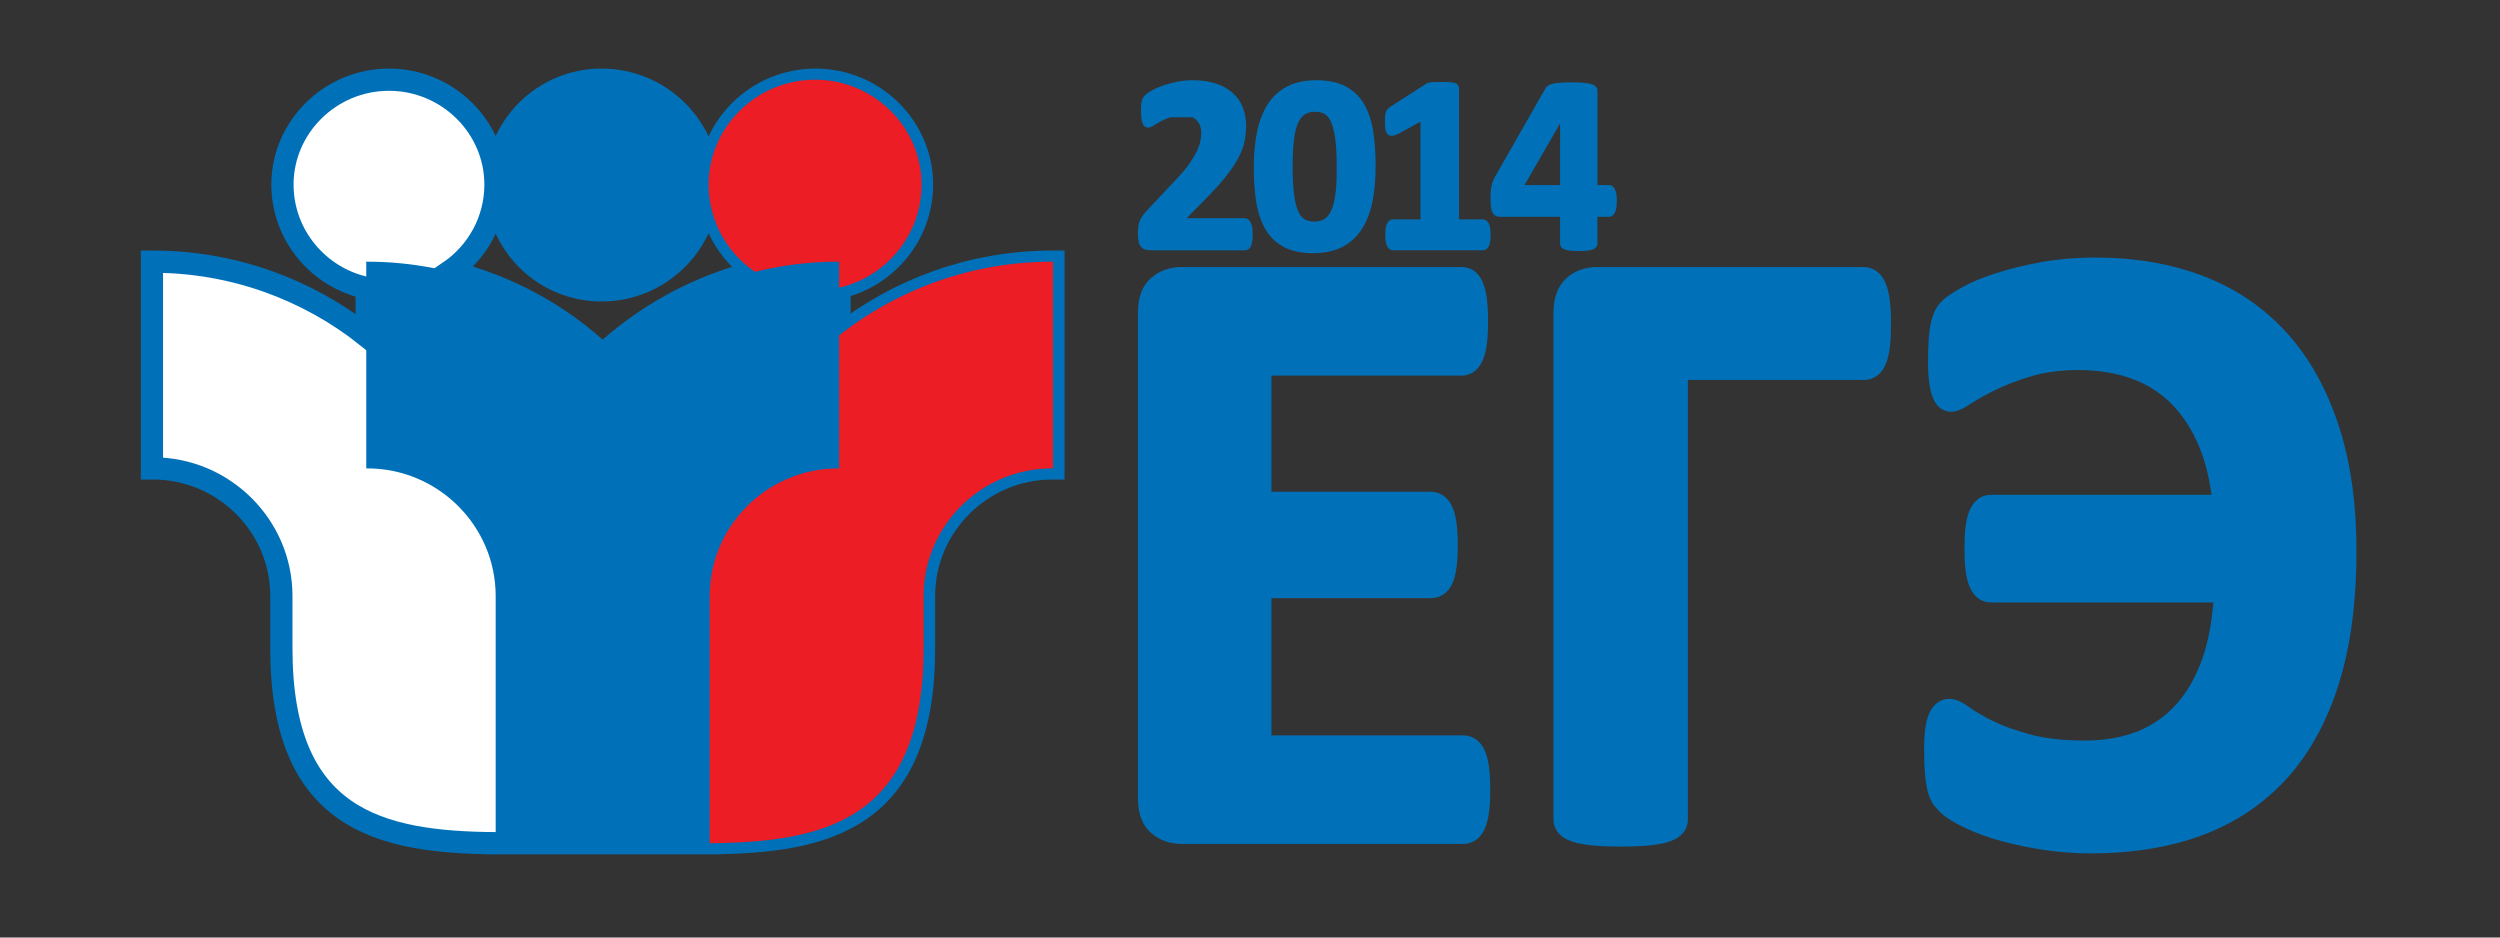 <?xml version="1.0" encoding="utf-8"?>
<!-- Generator: Adobe Illustrator 16.0.0, SVG Export Plug-In . SVG Version: 6.00 Build 0)  -->
<!DOCTYPE svg PUBLIC "-//W3C//DTD SVG 1.1//EN" "http://www.w3.org/Graphics/SVG/1.1/DTD/svg11.dtd">
<svg version="1.1" id="Layer_1" xmlns="http://www.w3.org/2000/svg" xmlns:xlink="http://www.w3.org/1999/xlink" x="0px" y="0px"
	 width="144px" height="54px" viewBox="0 0 144 54" enable-background="new 0 0 144 54" xml:space="preserve">
<rect x="0" y="0" width="144" height="54" fill="#333333" stroke="none"/>
<rect fill="none" width="144" height="54"/>
<g>
	<path fill="#0071B9" d="M71.917,14.35c0.066-0.045,0.117-0.115,0.152-0.208c0.03-0.075,0.051-0.165,0.063-0.278
		c0.014-0.104,0.02-0.23,0.02-0.376c0-0.141-0.006-0.266-0.021-0.372c-0.02-0.115-0.043-0.208-0.082-0.283
		c-0.04-0.084-0.091-0.147-0.155-0.193c-0.069-0.049-0.144-0.072-0.227-0.072h-3.315l0.828-0.845
		c0.552-0.546,1.002-1.03,1.337-1.442c0.338-0.416,0.604-0.803,0.793-1.147c0.188-0.351,0.315-0.685,0.376-0.991
		c0.06-0.302,0.09-0.613,0.09-0.923c0-0.161-0.015-0.317-0.039-0.468c-0.031-0.195-0.08-0.381-0.149-0.558
		c-0.127-0.322-0.323-0.604-0.582-0.837c-0.257-0.233-0.582-0.416-0.965-0.543c-0.379-0.128-0.827-0.193-1.329-0.193
		c-0.317,0-0.629,0.031-0.923,0.09c-0.292,0.059-0.563,0.133-0.805,0.218c-0.242,0.086-0.452,0.178-0.62,0.271
		c-0.179,0.097-0.296,0.175-0.367,0.242c-0.072,0.069-0.123,0.128-0.154,0.183c-0.031,0.054-0.057,0.115-0.074,0.185
		c-0.017,0.062-0.029,0.134-0.036,0.219c-0.009,0.078-0.013,0.176-0.013,0.292v0.004c0,0.166,0.006,0.31,0.02,0.428
		c0.012,0.121,0.029,0.219,0.052,0.296c0.028,0.097,0.068,0.167,0.122,0.216c0.13,0.121,0.309,0.123,0.57-0.053
		c0.108-0.071,0.242-0.152,0.403-0.237c0.154-0.083,0.334-0.157,0.535-0.222h1.25c0.102,0.048,0.192,0.105,0.261,0.18
		c0.083,0.09,0.147,0.196,0.191,0.315c0.044,0.124,0.067,0.258,0.067,0.397c0,0.161-0.019,0.334-0.058,0.514
		c-0.038,0.178-0.111,0.378-0.216,0.595c-0.108,0.216-0.259,0.464-0.45,0.732c-0.194,0.269-0.453,0.572-0.769,0.901l-1.622,1.726
		c-0.1,0.104-0.186,0.203-0.25,0.294c-0.067,0.094-0.123,0.19-0.165,0.29c-0.044,0.102-0.076,0.217-0.092,0.344
		c-0.014,0.119-0.023,0.263-0.023,0.427c0,0.18,0.012,0.324,0.038,0.442c0.027,0.133,0.074,0.235,0.141,0.312
		c0.069,0.081,0.16,0.134,0.269,0.162c0.09,0.022,0.195,0.034,0.314,0.034h5.389C71.778,14.417,71.85,14.394,71.917,14.35"/>
	<path fill="#0071B9" d="M74.521,8.136c0.042-0.392,0.115-0.722,0.217-0.981c0.099-0.243,0.229-0.427,0.389-0.546
		c0.082-0.06,0.179-0.104,0.288-0.133c0.097-0.026,0.206-0.039,0.322-0.039c0.147,0,0.282,0.019,0.402,0.056
		c0.11,0.034,0.211,0.097,0.298,0.182c0.038,0.037,0.072,0.082,0.106,0.13c0.048,0.068,0.092,0.143,0.132,0.233
		c0.069,0.162,0.129,0.366,0.177,0.603c0.049,0.24,0.087,0.53,0.111,0.861c0.022,0.333,0.034,0.723,0.034,1.159
		c0,0.361-0.007,0.693-0.023,0.991c-0.018,0.295-0.048,0.561-0.094,0.793c-0.042,0.229-0.099,0.431-0.167,0.604
		c-0.064,0.163-0.148,0.3-0.243,0.405c-0.091,0.102-0.199,0.179-0.323,0.229c-0.124,0.052-0.27,0.08-0.438,0.08
		c-0.223,0-0.413-0.045-0.564-0.134c-0.149-0.086-0.274-0.242-0.372-0.467c-0.107-0.242-0.188-0.575-0.238-0.992
		c-0.053-0.426-0.08-0.973-0.08-1.625C74.455,9.01,74.478,8.537,74.521,8.136 M72.649,6.751c-0.1,0.26-0.181,0.541-0.244,0.843
		c-0.123,0.61-0.187,1.296-0.187,2.042c0,0.756,0.05,1.441,0.149,2.039c0.103,0.608,0.283,1.133,0.54,1.559
		c0.26,0.435,0.617,0.772,1.062,1.002c0.441,0.229,1.002,0.347,1.667,0.347c0.655,0,1.219-0.121,1.679-0.356
		c0.459-0.239,0.838-0.584,1.125-1.027c0.283-0.437,0.488-0.971,0.613-1.588c0.122-0.608,0.184-1.296,0.184-2.046
		c0-0.753-0.049-1.438-0.146-2.037c-0.1-0.61-0.281-1.135-0.535-1.561c-0.064-0.105-0.135-0.207-0.211-0.303
		c-0.232-0.291-0.519-0.524-0.855-0.699c-0.443-0.229-1.004-0.346-1.671-0.346c-0.173,0-0.338,0.01-0.5,0.026
		c-0.443,0.046-0.833,0.156-1.171,0.33c-0.237,0.122-0.452,0.274-0.645,0.453c-0.18,0.167-0.341,0.359-0.48,0.574
		C72.876,6.227,72.754,6.477,72.649,6.751"/>
	<path fill="#0071B9" d="M82.417,4.742c-0.069,0.008-0.126,0.02-0.172,0.034c-0.054,0.02-0.101,0.044-0.125,0.065l-2.017,1.296
		c-0.068,0.046-0.121,0.087-0.162,0.127c-0.05,0.049-0.089,0.112-0.117,0.188c-0.024,0.069-0.04,0.144-0.044,0.235
		c-0.006,0.077-0.007,0.174-0.007,0.293c0,0.193,0.007,0.338,0.023,0.449c0.02,0.136,0.062,0.234,0.127,0.3
		C80,7.807,80.101,7.84,80.231,7.818c0.085-0.015,0.187-0.05,0.32-0.114l1.27-0.698v5.633h-1.585c-0.079,0-0.154,0.024-0.214,0.071
		c-0.055,0.043-0.1,0.104-0.137,0.185c-0.035,0.073-0.058,0.163-0.072,0.272c-0.012,0.101-0.019,0.221-0.019,0.369
		c0,0.144,0.008,0.266,0.023,0.367c0.018,0.111,0.042,0.198,0.077,0.267c0.038,0.081,0.084,0.139,0.141,0.179
		c0.062,0.044,0.129,0.066,0.202,0.066h5.171c0.076,0,0.147-0.022,0.209-0.065c0.055-0.041,0.104-0.099,0.141-0.179
		c0.035-0.071,0.06-0.158,0.076-0.268c0.015-0.101,0.024-0.221,0.024-0.367c0-0.144-0.006-0.268-0.021-0.369
		c-0.015-0.109-0.037-0.198-0.071-0.272c-0.038-0.083-0.087-0.145-0.145-0.187c-0.063-0.045-0.138-0.069-0.214-0.069H84.04V6.308
		V5.104c0-0.075-0.02-0.142-0.058-0.198c-0.041-0.061-0.108-0.102-0.204-0.131c-0.068-0.02-0.165-0.034-0.29-0.042
		c-0.061-0.004-0.131-0.007-0.21-0.008c-0.074-0.002-0.156-0.002-0.246-0.002c-0.152,0-0.276,0-0.371,0.003
		C82.561,4.728,82.479,4.733,82.417,4.742"/>
	<path fill="#0071B9" d="M89.862,10.66h-2.051l2.051-3.553V10.66z M92.686,10.66h-0.674V5.211c0-0.07-0.021-0.173-0.132-0.26
		c-0.031-0.026-0.072-0.05-0.119-0.069c-0.048-0.022-0.105-0.04-0.17-0.058c-0.113-0.028-0.258-0.048-0.442-0.061
		c-0.18-0.013-0.396-0.019-0.644-0.019c-0.229,0-0.427,0.005-0.588,0.016C89.751,4.77,89.611,4.785,89.5,4.808
		c-0.122,0.026-0.215,0.058-0.287,0.096c-0.084,0.046-0.148,0.105-0.186,0.172l-1.043,1.829l-1.871,3.278
		c-0.051,0.097-0.094,0.189-0.127,0.276c-0.035,0.09-0.062,0.188-0.08,0.288c-0.019,0.096-0.032,0.203-0.039,0.325
		c-0.008,0.115-0.011,0.251-0.011,0.408c0,0.197,0.009,0.351,0.027,0.474c0.021,0.134,0.052,0.239,0.1,0.317
		c0.056,0.095,0.132,0.156,0.223,0.185c0.069,0.021,0.146,0.033,0.229,0.033h3.427v1.524c0,0.083,0.023,0.156,0.068,0.219
		c0.047,0.065,0.12,0.113,0.224,0.147c0.081,0.028,0.187,0.049,0.317,0.062c0.123,0.012,0.275,0.019,0.455,0.019
		c0.187,0,0.345-0.007,0.466-0.019c0.129-0.013,0.23-0.034,0.315-0.061c0.103-0.034,0.177-0.08,0.225-0.141
		c0.052-0.064,0.079-0.141,0.079-0.226v-1.524h0.674c0.11,0,0.26-0.052,0.356-0.292c0.058-0.146,0.087-0.348,0.087-0.616
		c0-0.299-0.032-0.513-0.099-0.653C92.925,10.705,92.786,10.66,92.686,10.66"/>
	<path fill="#FFFFFF" d="M60.618,15.072c-4.625,0-8.886,1.598-12.262,4.254v-2.764c2.718-0.625,4.753-3.045,4.753-5.933
		c0-3.306-2.753-6.04-6.135-6.04c-3.383,0-6.135,2.734-6.135,6.04c0,2.088,1.063,3.929,2.675,5.029
		c-3.343,0.831-6.369,2.505-8.804,4.77c-2.413-2.281-5.454-3.962-8.821-4.786c1.601-1.101,2.651-2.936,2.651-5.012
		c0-3.306-2.752-6.04-6.135-6.04c-3.383,0-6.135,2.734-6.135,6.04c0,2.923,2.083,5.371,4.851,5.958v2.778
		c-3.382-2.682-7.664-4.293-12.312-4.293H8.752v11.907h0.059c4.071,0,7.396,3.304,7.396,7.348v3.019
		c0,9.865,5.622,11.174,12.371,11.223v0.001h12.326v-0.003c6.727-0.053,12.32-1.381,12.32-11.221v-3.019
		c0-4.044,3.325-7.348,7.395-7.348h0.06V15.072H60.618z"/>
	<g>
		<defs>
			<rect id="SVGID_1_" x="7.736" y="3.58" width="127.999" height="46"/>
		</defs>
		<clipPath id="SVGID_2_">
			<use xlink:href="#SVGID_1_"  overflow="visible"/>
		</clipPath>
		<path clip-path="url(#SVGID_2_)" fill="none" stroke="#0071B9" stroke-width="1.28" stroke-miterlimit="10" d="M60.618,15.072
			c-4.625,0-8.886,1.598-12.262,4.254v-2.764c2.718-0.625,4.753-3.045,4.753-5.933c0-3.306-2.753-6.04-6.135-6.04
			c-3.383,0-6.135,2.734-6.135,6.04c0,2.088,1.063,3.929,2.675,5.029c-3.343,0.831-6.369,2.505-8.804,4.77
			c-2.413-2.281-5.454-3.962-8.821-4.786c1.601-1.101,2.651-2.936,2.651-5.012c0-3.306-2.752-6.04-6.135-6.04
			c-3.383,0-6.135,2.734-6.135,6.04c0,2.923,2.083,5.371,4.851,5.958v2.778c-3.382-2.682-7.664-4.293-12.312-4.293H8.752v11.907
			h0.059c4.071,0,7.396,3.304,7.396,7.348v3.019c0,9.865,5.622,11.174,12.371,11.223v0.001h12.326v-0.003
			c6.727-0.053,12.32-1.381,12.32-11.221v-3.019c0-4.044,3.325-7.348,7.395-7.348h0.06V15.072H60.618L60.618,15.072z M34.655,16.725
			c3.382,0,6.132-2.734,6.132-6.095c0-3.306-2.75-6.04-6.132-6.04c-3.383,0-6.078,2.734-6.078,6.04
			C28.577,13.991,31.271,16.725,34.655,16.725L34.655,16.725z"/>
	</g>
	<path fill-rule="evenodd" clip-rule="evenodd" fill="#EC1D24" d="M40.815,34.67v13.899c6.754-0.047,12.384-1.353,12.384-11.224
		v-3.017c0-4.045,3.325-7.349,7.396-7.349h0.058V15.073h-0.058C49.702,15.073,40.815,23.903,40.815,34.67 M53.084,10.631
		c0-3.306-2.751-6.04-6.133-6.04c-3.384,0-6.135,2.734-6.135,6.04c0,3.361,2.751,6.095,6.135,6.095
		C50.333,16.726,53.084,13.992,53.084,10.631"/>
	<path fill-rule="evenodd" clip-rule="evenodd" fill="#0071B9" d="M21.156,15.073c5.217,0,10.033,2.05,13.531,5.355
		c3.553-3.305,8.37-5.355,13.586-5.355h0.058V26.98h-0.058c-4.07,0-7.395,3.304-7.395,7.348V48.57H28.551V34.328
		c0-4.044-3.325-7.348-7.395-7.348h-0.059V15.073H21.156z M34.629,16.726c3.382,0,6.134-2.734,6.134-6.095
		c0-3.306-2.752-6.04-6.134-6.04c-3.383,0-6.079,2.734-6.079,6.04C28.551,13.992,31.246,16.726,34.629,16.726"/>
	<path fill="#0071B9" d="M85.542,43.279c-0.123-0.294-0.293-0.521-0.505-0.678c-0.224-0.161-0.478-0.242-0.75-0.242H73.235v-7.906
		h9.18c0.266,0,0.513-0.073,0.733-0.218c0.217-0.145,0.391-0.366,0.52-0.659c0.106-0.238,0.18-0.536,0.229-0.912
		c0.047-0.336,0.07-0.761,0.07-1.26c0-0.485-0.023-0.904-0.07-1.253c-0.05-0.379-0.122-0.683-0.229-0.924
		c-0.125-0.284-0.291-0.505-0.499-0.654c-0.225-0.162-0.483-0.249-0.754-0.249h-9.18v-6.688h10.953c0.278,0,0.54-0.09,0.755-0.259
		c0.193-0.149,0.354-0.374,0.477-0.664c0.104-0.248,0.179-0.551,0.227-0.928c0.042-0.347,0.065-0.767,0.065-1.25
		c0-0.517-0.023-0.954-0.065-1.301c-0.048-0.374-0.12-0.678-0.225-0.935c-0.126-0.311-0.291-0.535-0.5-0.686
		c-0.217-0.152-0.463-0.231-0.733-0.231H68.069c-0.687,0-1.281,0.21-1.759,0.623c-0.506,0.436-0.764,1.111-0.764,2.009V45.98
		c0,0.896,0.258,1.571,0.764,2.005c0.478,0.414,1.072,0.625,1.759,0.625h16.218c0.273,0,0.526-0.086,0.752-0.246
		c0.21-0.153,0.38-0.381,0.505-0.679c0.103-0.246,0.177-0.549,0.225-0.927c0.048-0.348,0.067-0.778,0.067-1.272
		c0-0.502-0.02-0.932-0.067-1.277C85.721,43.832,85.646,43.528,85.542,43.279"/>
	<path fill="#0071B9" d="M107.349,15.384H92.002c-0.731,0-1.338,0.226-1.806,0.667c-0.474,0.451-0.715,1.111-0.715,1.965v29.178
		c0,0.303,0.105,0.584,0.303,0.812c0.179,0.203,0.438,0.359,0.789,0.476c0.292,0.097,0.664,0.166,1.137,0.215
		c0.447,0.042,0.996,0.064,1.642,0.064c0.663,0,1.216-0.022,1.655-0.064c0.465-0.049,0.832-0.118,1.122-0.215
		c0.351-0.115,0.609-0.271,0.789-0.475c0.198-0.229,0.302-0.51,0.302-0.813V21.886h10.129c0.29,0,0.554-0.084,0.773-0.25
		c0.215-0.152,0.387-0.386,0.51-0.696c0.103-0.254,0.176-0.568,0.225-0.959c0.043-0.364,0.064-0.809,0.064-1.322
		c0-1.058-0.095-1.809-0.29-2.297C108.288,15.511,107.679,15.384,107.349,15.384"/>
	<path fill="#0071B9" d="M134.694,24.468c-0.693-2.107-1.703-3.9-3-5.326c-1.305-1.433-2.906-2.521-4.773-3.237
		c-1.846-0.707-3.938-1.069-6.207-1.069c-1.145,0-2.215,0.094-3.189,0.271c-0.956,0.177-1.828,0.393-2.59,0.641
		c-0.775,0.249-1.428,0.523-1.941,0.814c-0.535,0.301-0.875,0.529-1.07,0.715c-0.21,0.192-0.368,0.407-0.477,0.629
		c-0.094,0.199-0.166,0.424-0.227,0.688c-0.056,0.253-0.098,0.56-0.125,0.94c-0.023,0.359-0.039,0.796-0.039,1.306
		c0,0.477,0.021,0.868,0.066,1.194c0.049,0.342,0.111,0.617,0.195,0.831c0.104,0.272,0.237,0.473,0.41,0.613
		c0.195,0.157,0.42,0.24,0.651,0.24c0.312,0,0.673-0.149,1.171-0.483c0.361-0.241,0.839-0.507,1.417-0.79
		c0.577-0.283,1.272-0.546,2.069-0.784c0.775-0.231,1.684-0.347,2.703-0.347c1.109,0,2.135,0.167,3.047,0.496
		c0.896,0.325,1.672,0.818,2.305,1.463c0.643,0.657,1.176,1.476,1.576,2.437c0.342,0.814,0.58,1.75,0.717,2.79h-12.685
		c-0.294,0-0.562,0.089-0.777,0.259c-0.193,0.146-0.351,0.364-0.474,0.641c-0.105,0.245-0.182,0.55-0.23,0.94
		c-0.045,0.352-0.063,0.774-0.063,1.26c0,0.488,0.019,0.907,0.063,1.252c0.049,0.377,0.124,0.681,0.227,0.928
		c0.125,0.293,0.28,0.514,0.473,0.662c0.22,0.17,0.488,0.26,0.782,0.26h12.788c-0.096,1.215-0.303,2.3-0.633,3.231
		c-0.369,1.063-0.879,1.955-1.52,2.655c-0.623,0.692-1.379,1.212-2.236,1.549c-0.877,0.344-1.881,0.519-2.984,0.519
		c-1.256,0-2.326-0.118-3.177-0.353c-0.866-0.236-1.591-0.497-2.155-0.777c-0.564-0.282-1.014-0.543-1.336-0.778
		c-0.46-0.338-0.832-0.496-1.164-0.496c-0.305,0-0.861,0.118-1.182,0.9c-0.182,0.438-0.27,1.085-0.27,1.977
		c0,0.522,0.014,0.966,0.039,1.318c0.028,0.36,0.068,0.676,0.124,0.943c0.06,0.291,0.135,0.526,0.234,0.722
		c0.107,0.214,0.292,0.438,0.577,0.716c0.279,0.268,0.733,0.549,1.385,0.858c0.619,0.295,1.33,0.553,2.117,0.767
		c0.78,0.213,1.616,0.385,2.49,0.513c0.879,0.125,1.752,0.19,2.592,0.19c2.436,0,4.623-0.357,6.504-1.063
		c1.898-0.719,3.527-1.814,4.842-3.267c1.305-1.444,2.311-3.28,2.988-5.457c0.672-2.152,1.012-4.716,1.012-7.618
		C135.735,29.008,135.388,26.559,134.694,24.468"/>
</g>
</svg>
